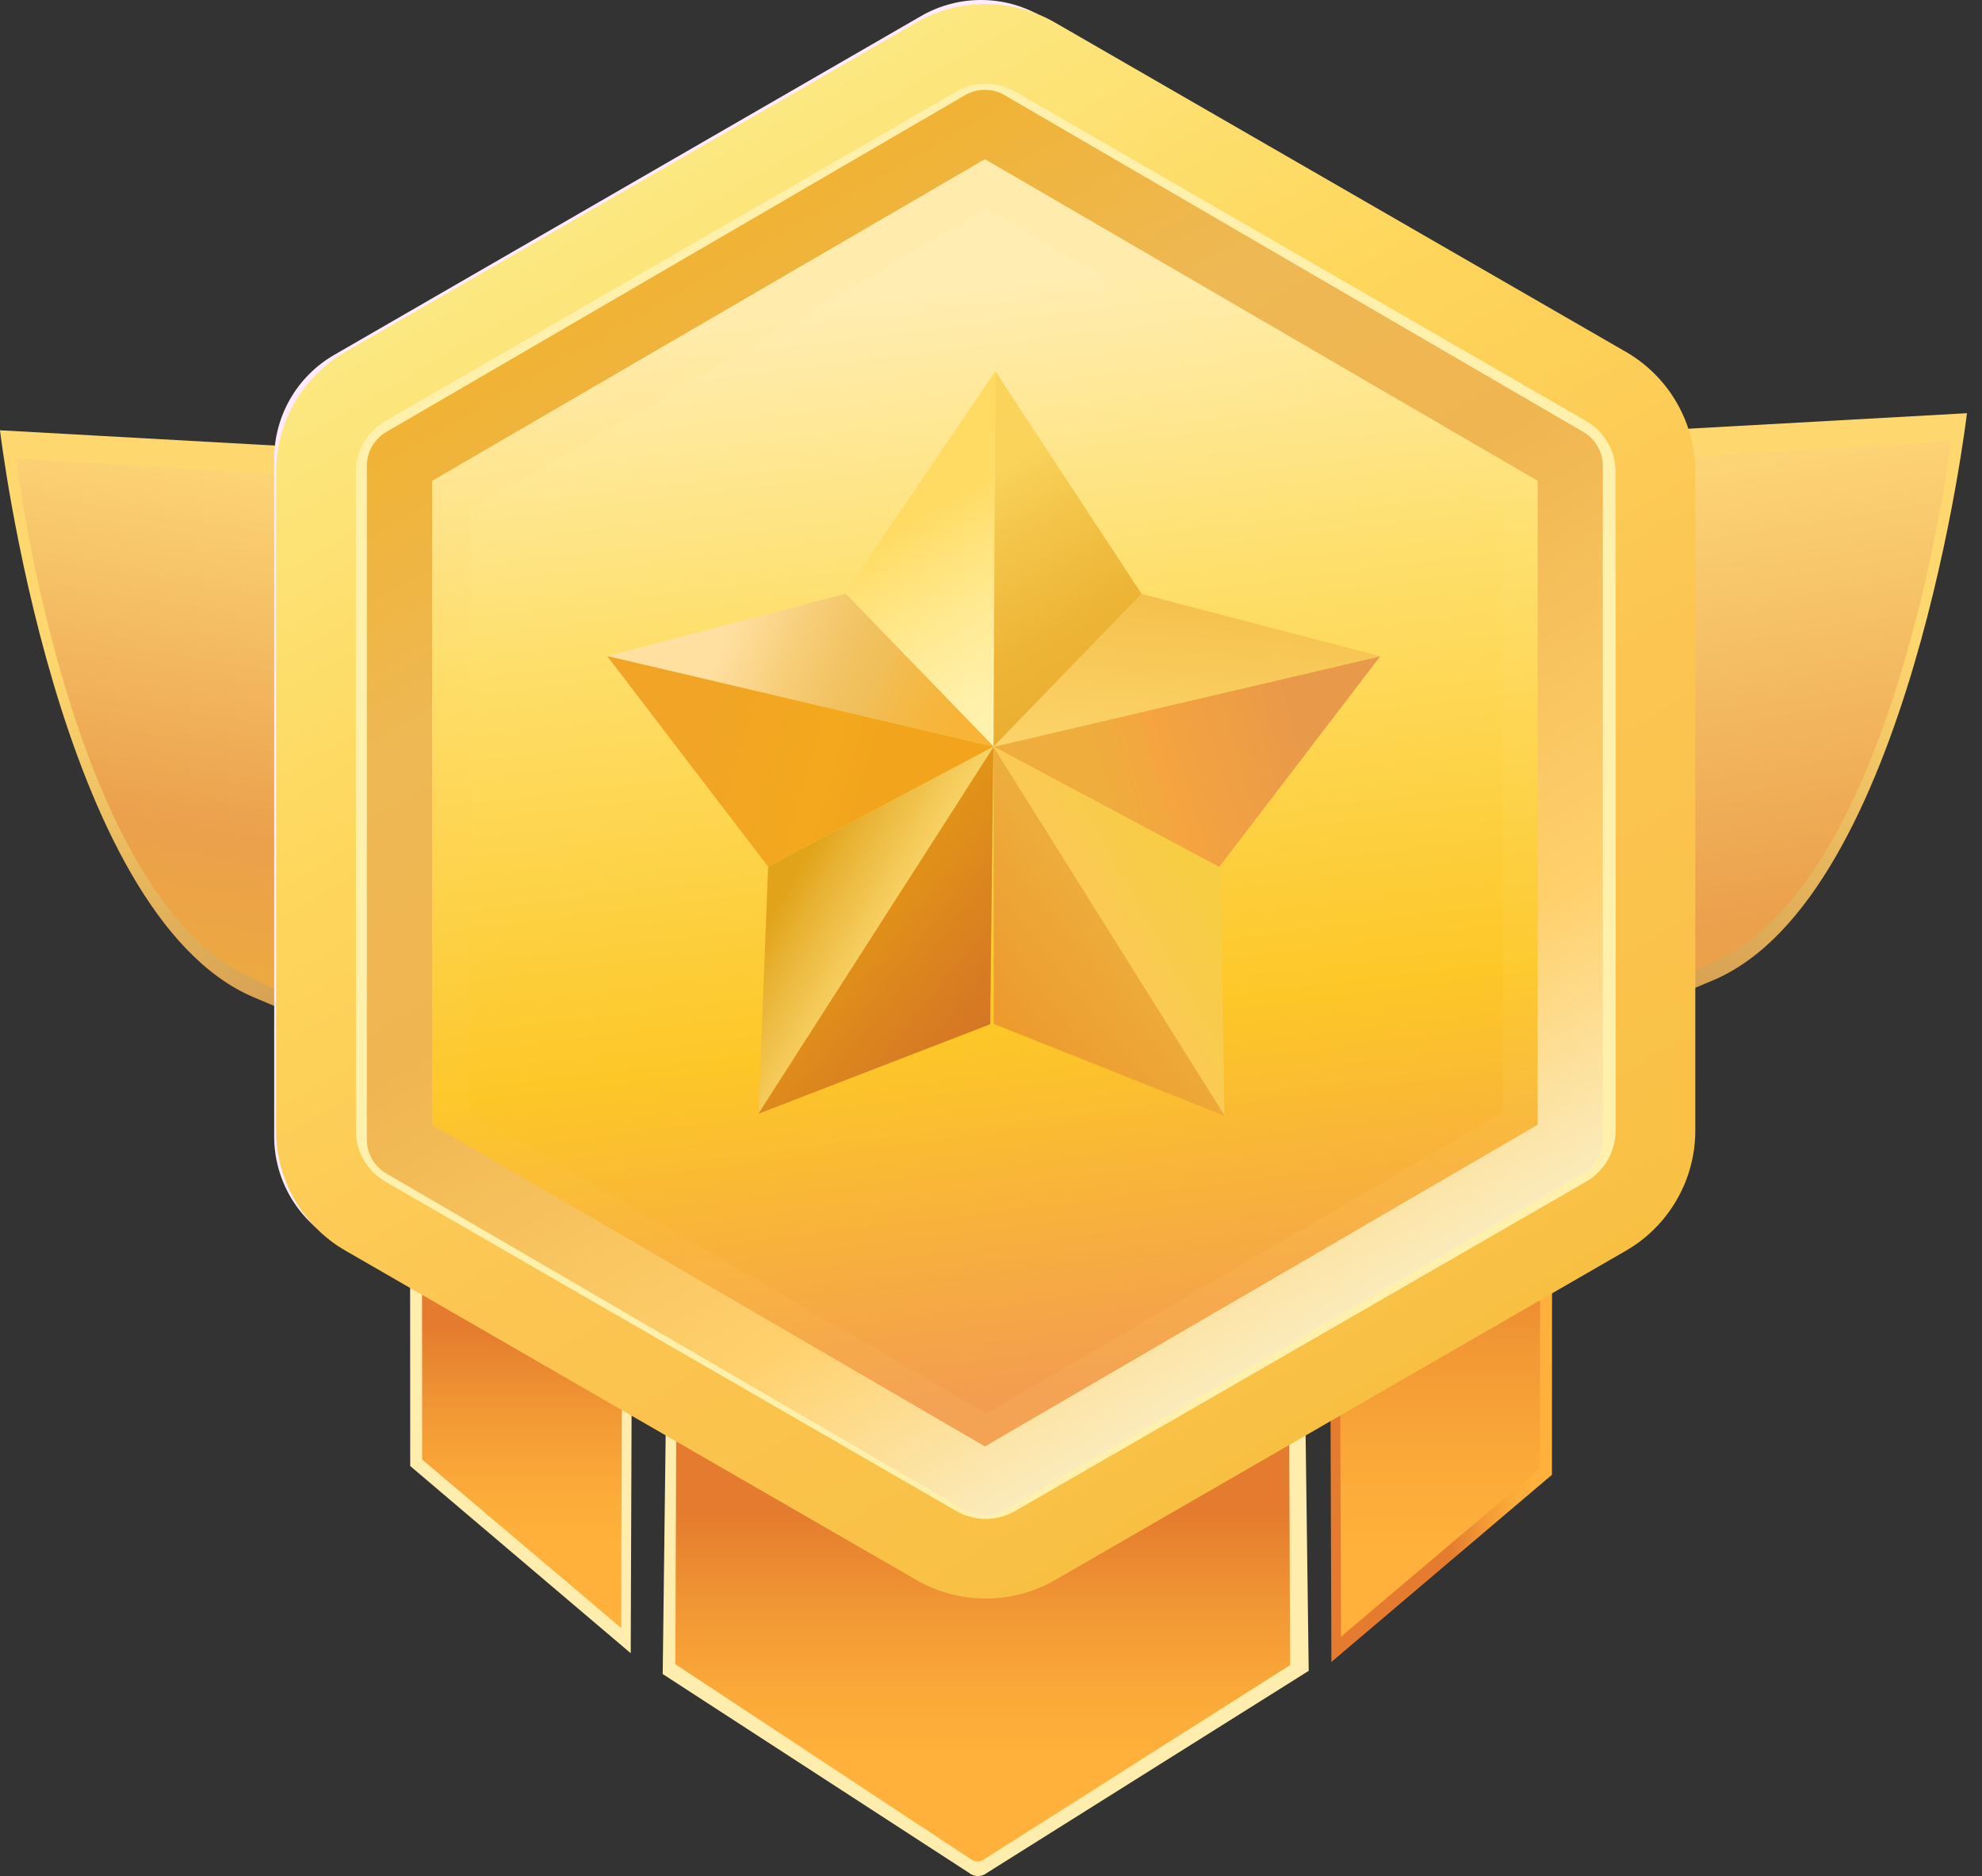 <svg width="112" height="106" viewBox="0 0 112 106" fill="none" xmlns="http://www.w3.org/2000/svg">
<rect x="0" y="0" width="112" height="106" fill="#333333" stroke="none"/>
<path d="M32.026 26.093L0 24.311C0 24.311 3.238 51.657 14.343 56.35C25.448 61.042 39.831 67.073 39.831 67.073L32.026 26.093Z" fill="url(#paint0_linear_104_4797)"/>
<path d="M37.748 28.141L0.905 25.903C0.905 25.903 3.822 49.994 13.788 55.037C23.606 60.003 39.633 65.695 39.633 65.695L37.748 28.141Z" fill="url(#paint1_linear_104_4797)"/>
<path d="M79.126 25.129L111.151 23.347C111.151 23.347 107.913 50.693 96.809 55.385C85.704 60.077 71.32 66.109 71.32 66.109L79.126 25.129Z" fill="url(#paint2_linear_104_4797)"/>
<path d="M73.403 27.177L110.246 24.938C110.246 24.938 107.329 49.03 97.363 54.072C87.545 59.039 71.519 64.731 71.519 64.731L73.403 27.177Z" fill="url(#paint3_linear_104_4797)"/>
<path d="M35.641 93.409L23.181 82.833L23.16 38.656L35.838 38.67L35.641 93.409Z" fill="#FFEDAD"/>
<path d="M35.1 91.982L23.855 82.464L23.834 39.979L35.268 40.022L35.1 91.982Z" fill="url(#paint4_linear_104_4797)"/>
<path d="M75.236 93.903L87.698 83.327L87.719 39.149L75.039 39.164L75.236 93.903Z" fill="url(#paint5_linear_104_4797)"/>
<path d="M75.778 92.475L87.024 82.958L87.043 40.472L75.608 40.513L75.778 92.475Z" fill="url(#paint6_linear_104_4797)"/>
<path d="M74.524 38.893V39.573L36.958 39.514V38.834L74.524 38.893Z" fill="url(#paint7_linear_104_4797)"/>
<path d="M37.659 77.657L37.448 94.585L54.751 105.815C55.045 106.058 55.469 106.062 55.768 105.823L73.953 94.405L73.712 76.031L55.158 83.621L37.659 77.657Z" fill="#FFEDAD"/>
<path d="M38.342 44.227L38.164 94.03L54.817 105.016C55.057 105.221 55.409 105.223 55.653 105.024L72.9 94.081L72.721 44.278L38.342 44.227Z" fill="url(#paint8_linear_104_4797)"/>
<path d="M91.988 70.086L58.825 89.231C56.728 90.442 54.144 90.442 52.046 89.231L18.884 70.086C16.787 68.876 15.494 66.637 15.494 64.216V25.923C15.494 23.502 16.787 21.264 18.884 20.053L52.046 0.908C54.144 -0.303 56.728 -0.303 58.825 0.908L91.988 20.053C94.085 21.264 95.378 23.502 95.378 25.923V64.216C95.378 66.637 94.085 68.874 91.988 70.086Z" fill="#FEEBFF"/>
<path d="M90.228 67.37L57.782 85.731C56.318 86.561 54.525 86.561 53.061 85.731L20.615 67.37C19.298 66.625 18.487 65.246 18.487 63.755V26.771C18.487 25.28 19.298 23.902 20.615 23.156L53.061 4.795C54.525 3.966 56.318 3.966 57.782 4.795L90.228 23.156C91.545 23.902 92.356 25.28 92.356 26.771V63.757C92.356 65.248 91.545 66.625 90.228 67.37Z" fill="#FFF1AC"/>
<path d="M55.702 90.321C54.352 90.321 53.001 89.973 51.796 89.279L19.514 70.659C17.102 69.269 15.602 66.674 15.602 63.886V26.66C15.602 23.875 17.102 21.28 19.514 19.887L51.794 1.268C54.203 -0.122 57.197 -0.12 59.606 1.268L91.888 19.887C94.3 21.278 95.799 23.873 95.799 26.66V63.889C95.799 66.674 94.3 69.269 91.888 70.662L59.608 89.281C58.403 89.973 57.052 90.321 55.702 90.321ZM55.702 4.732C55.131 4.732 54.557 4.879 54.047 5.174L21.767 23.793C20.745 24.383 20.11 25.483 20.11 26.663V63.891C20.11 65.07 20.745 66.17 21.767 66.76L54.047 85.379C55.067 85.967 56.337 85.967 57.357 85.379L89.637 66.76C90.659 66.17 91.294 65.07 91.294 63.891V26.66C91.294 25.481 90.659 24.381 89.637 23.791L57.357 5.172C56.845 4.879 56.273 4.732 55.702 4.732Z" fill="url(#paint9_linear_104_4797)"/>
<path d="M88.194 65.877L57.681 83.145C56.45 83.841 54.937 83.841 53.706 83.145L23.194 65.877C21.963 65.181 21.207 63.895 21.207 62.502V27.965C21.207 26.572 21.965 25.286 23.194 24.59L53.706 7.322C54.937 6.626 56.45 6.626 57.681 7.322L88.194 24.59C89.425 25.286 90.18 26.572 90.18 27.965V62.502C90.18 63.895 89.423 65.181 88.194 65.877Z" fill="#FEEBFF"/>
<path d="M88.398 65.537L56.551 83.925C56.043 84.218 55.418 84.218 54.912 83.925L23.064 65.537C22.556 65.244 22.245 64.704 22.245 64.118V27.344C22.245 26.759 22.558 26.218 23.064 25.925L54.912 7.537C55.42 7.245 56.045 7.245 56.551 7.537L88.398 25.925C88.906 26.218 89.218 26.759 89.218 27.344V64.118C89.218 64.704 88.904 65.244 88.398 65.537Z" fill="url(#paint10_linear_104_4797)"/>
<g opacity="0.29">
<path opacity="0.29" d="M55.745 83.646L23.293 64.728V26.92L55.745 8.002L88.197 26.92V64.728L55.745 83.646ZM26.57 62.846L55.745 79.853L84.92 62.846V28.803L55.745 11.795L26.57 28.803V62.846Z" fill="url(#paint11_linear_104_4797)"/>
</g>
<path d="M55.654 85.639C55.268 85.639 54.883 85.539 54.539 85.34L21.831 66.307C21.151 65.912 20.73 65.177 20.73 64.39V26.323C20.73 25.536 21.151 24.801 21.831 24.405L54.537 5.375C55.225 4.975 56.079 4.975 56.766 5.375L89.474 24.407C90.153 24.803 90.575 25.538 90.575 26.325V64.392C90.575 65.179 90.153 65.914 89.474 66.309L56.768 85.34C56.426 85.539 56.038 85.639 55.654 85.639ZM24.418 63.547L55.656 81.723L86.893 63.547V27.168L55.656 8.992L24.418 27.168V63.547Z" fill="url(#paint12_linear_104_4797)"/>
<path d="M56.152 42.208C56.107 41.937 56.242 20.973 56.242 20.973L47.658 33.624L56.152 42.208Z" fill="url(#paint13_linear_104_4797)"/>
<path d="M56.239 20.969L64.516 33.567L56.149 42.204L56.239 20.969Z" fill="url(#paint14_linear_104_4797)"/>
<path d="M64.501 33.554L77.976 37.075L56.135 42.193L64.501 33.554Z" fill="url(#paint15_linear_104_4797)"/>
<path d="M77.991 37.083L68.896 48.981L56.152 42.199L77.991 37.083Z" fill="url(#paint16_linear_104_4797)"/>
<path d="M47.789 33.546L34.316 37.067L56.155 42.183L47.789 33.546Z" fill="url(#paint17_linear_104_4797)"/>
<path d="M34.31 37.069L43.405 48.966L56.148 42.185L34.31 37.069Z" fill="url(#paint18_linear_104_4797)"/>
<path d="M43.406 48.966L42.869 62.899L56.149 42.185L43.406 48.966Z" fill="url(#paint19_linear_104_4797)"/>
<path d="M56.134 42.216L55.956 57.869L42.855 62.93L56.134 42.216Z" fill="url(#paint20_linear_104_4797)"/>
<path d="M68.991 49.046L69.188 63.018L56.123 42.167L68.991 49.046Z" fill="url(#paint21_linear_104_4797)"/>
<path d="M56.141 42.197L56.155 57.853L69.205 63.049L56.141 42.197Z" fill="url(#paint22_linear_104_4797)"/>
<defs>
<linearGradient id="paint0_linear_104_4797" x1="14.231" y1="20.784" x2="41.048" y2="107.785" gradientUnits="userSpaceOnUse">
<stop offset="0.133" stop-color="#FED76E"/>
<stop offset="0.421" stop-color="#D1994E"/>
<stop offset="0.556" stop-color="#D86F2B"/>
</linearGradient>
<linearGradient id="paint1_linear_104_4797" x1="18.979" y1="25.264" x2="5.029" y2="113.854" gradientUnits="userSpaceOnUse">
<stop stop-color="#FED97A"/>
<stop offset="0.252" stop-color="#EBA04C"/>
<stop offset="0.45" stop-color="#EEB332"/>
</linearGradient>
<linearGradient id="paint2_linear_104_4797" x1="96.92" y1="19.82" x2="70.103" y2="106.821" gradientUnits="userSpaceOnUse">
<stop offset="0.133" stop-color="#FED76E"/>
<stop offset="0.421" stop-color="#D1994E"/>
<stop offset="0.556" stop-color="#D86F2B"/>
</linearGradient>
<linearGradient id="paint3_linear_104_4797" x1="92.172" y1="24.3" x2="106.122" y2="112.89" gradientUnits="userSpaceOnUse">
<stop stop-color="#FED97A"/>
<stop offset="0.317" stop-color="#EBA04C"/>
<stop offset="0.577" stop-color="#EEB332"/>
</linearGradient>
<linearGradient id="paint4_linear_104_4797" x1="29.552" y1="39.979" x2="29.552" y2="91.983" gradientUnits="userSpaceOnUse">
<stop offset="0.672" stop-color="#E47B2E"/>
<stop offset="0.759" stop-color="#F19634"/>
<stop offset="0.847" stop-color="#FBAA39"/>
<stop offset="0.906" stop-color="#FFB13B"/>
</linearGradient>
<linearGradient id="paint5_linear_104_4797" x1="75.04" y1="66.526" x2="87.719" y2="66.526" gradientUnits="userSpaceOnUse">
<stop offset="0.542" stop-color="#E47B2E"/>
<stop offset="0.678" stop-color="#F19634"/>
<stop offset="0.814" stop-color="#FBAA39"/>
<stop offset="0.906" stop-color="#FFB13B"/>
</linearGradient>
<linearGradient id="paint6_linear_104_4797" x1="81.327" y1="40.472" x2="81.327" y2="92.475" gradientUnits="userSpaceOnUse">
<stop offset="0.542" stop-color="#E47B2E"/>
<stop offset="0.678" stop-color="#F19634"/>
<stop offset="0.814" stop-color="#FBAA39"/>
<stop offset="0.906" stop-color="#FFB13B"/>
</linearGradient>
<linearGradient id="paint7_linear_104_4797" x1="55.741" y1="38.835" x2="55.741" y2="39.573" gradientUnits="userSpaceOnUse">
<stop offset="0.254" stop-color="#771351"/>
<stop offset="0.638" stop-color="#DD1936"/>
</linearGradient>
<linearGradient id="paint8_linear_104_4797" x1="55.531" y1="44.227" x2="55.531" y2="105.171" gradientUnits="userSpaceOnUse">
<stop offset="0.676" stop-color="#E47B2E"/>
<stop offset="0.762" stop-color="#F19634"/>
<stop offset="0.848" stop-color="#FBAA39"/>
<stop offset="0.906" stop-color="#FFB13B"/>
</linearGradient>
<linearGradient id="paint9_linear_104_4797" x1="35.662" y1="10.565" x2="75.74" y2="79.983" gradientUnits="userSpaceOnUse">
<stop stop-color="#FCE881"/>
<stop offset="0.313" stop-color="#FED65B"/>
<stop offset="0.637" stop-color="#FCC552"/>
<stop offset="1" stop-color="#F8C043"/>
</linearGradient>
<linearGradient id="paint10_linear_104_4797" x1="52.169" y1="16.698" x2="60.352" y2="83.393" gradientUnits="userSpaceOnUse">
<stop stop-color="#FFEDB1"/>
<stop offset="0.266" stop-color="#FEDF6B"/>
<stop offset="0.623" stop-color="#FDC727"/>
<stop offset="0.927" stop-color="#F39D50"/>
</linearGradient>
<linearGradient id="paint11_linear_104_4797" x1="23.293" y1="45.824" x2="88.196" y2="45.824" gradientUnits="userSpaceOnUse">
<stop stop-color="#FFC961"/>
<stop offset="1" stop-color="#FFE98B"/>
</linearGradient>
<linearGradient id="paint12_linear_104_4797" x1="38.063" y1="14.888" x2="73.246" y2="75.826" gradientUnits="userSpaceOnUse">
<stop stop-color="#F0B335"/>
<stop offset="0.229" stop-color="#EEB854"/>
<stop offset="0.45" stop-color="#EFB550"/>
<stop offset="0.796" stop-color="#FFD06C"/>
<stop offset="1" stop-color="#FBEBBB"/>
</linearGradient>
<linearGradient id="paint13_linear_104_4797" x1="50.283" y1="24.413" x2="59.456" y2="40.299" gradientUnits="userSpaceOnUse">
<stop offset="0.268" stop-color="#FFDB63"/>
<stop offset="0.394" stop-color="#FFE176"/>
<stop offset="0.647" stop-color="#FFEB97"/>
<stop offset="0.858" stop-color="#FFF1AB"/>
<stop offset="1" stop-color="#FFF3B2"/>
</linearGradient>
<linearGradient id="paint14_linear_104_4797" x1="51.984" y1="23.426" x2="61.156" y2="39.313" gradientUnits="userSpaceOnUse">
<stop offset="0.268" stop-color="#F9D35A"/>
<stop offset="0.456" stop-color="#F4C64B"/>
<stop offset="0.781" stop-color="#EDB537"/>
<stop offset="1" stop-color="#EAAF30"/>
</linearGradient>
<linearGradient id="paint15_linear_104_4797" x1="67.547" y1="32.284" x2="66.218" y2="52.147" gradientUnits="userSpaceOnUse">
<stop stop-color="#F4BC46"/>
<stop offset="0.13" stop-color="#F6C350"/>
<stop offset="0.486" stop-color="#FBD267"/>
<stop offset="0.71" stop-color="#FDD870"/>
<stop offset="0.726" stop-color="#FDDA76"/>
<stop offset="0.827" stop-color="#FEE897"/>
<stop offset="0.912" stop-color="#FFF0AB"/>
<stop offset="0.969" stop-color="#FFF3B2"/>
</linearGradient>
<linearGradient id="paint16_linear_104_4797" x1="73.747" y1="42.262" x2="62.745" y2="45.524" gradientUnits="userSpaceOnUse">
<stop stop-color="#E9994A"/>
<stop offset="0.155" stop-color="#EC9C47"/>
<stop offset="0.71" stop-color="#F5A43F"/>
<stop offset="0.75" stop-color="#F4A63F"/>
<stop offset="1" stop-color="#EEAD3D"/>
</linearGradient>
<linearGradient id="paint17_linear_104_4797" x1="41.259" y1="35.393" x2="54.421" y2="40.943" gradientUnits="userSpaceOnUse">
<stop stop-color="#FFE0A1"/>
<stop offset="0.008" stop-color="#FFDFA0"/>
<stop offset="0.265" stop-color="#F7CE7A"/>
<stop offset="0.472" stop-color="#F2C363"/>
<stop offset="0.601" stop-color="#F0BF5A"/>
<stop offset="0.67" stop-color="#F2BC51"/>
<stop offset="0.867" stop-color="#F6B63D"/>
<stop offset="1" stop-color="#F7B436"/>
</linearGradient>
<linearGradient id="paint18_linear_104_4797" x1="38.553" y1="42.247" x2="49.554" y2="45.509" gradientUnits="userSpaceOnUse">
<stop stop-color="#F1A426"/>
<stop offset="0.026" stop-color="#F1A426"/>
<stop offset="0.71" stop-color="#F3A81D"/>
<stop offset="1" stop-color="#F2A41C"/>
</linearGradient>
<linearGradient id="paint19_linear_104_4797" x1="44.695" y1="49.761" x2="52.957" y2="54.534" gradientUnits="userSpaceOnUse">
<stop stop-color="#E1A31A"/>
<stop offset="0.236" stop-color="#EAB639"/>
<stop offset="0.567" stop-color="#F6CE5F"/>
<stop offset="0.834" stop-color="#FCDD76"/>
<stop offset="1" stop-color="#FFE27F"/>
</linearGradient>
<linearGradient id="paint20_linear_104_4797" x1="48.613" y1="51.856" x2="58.918" y2="60.231" gradientUnits="userSpaceOnUse">
<stop stop-color="#E19318"/>
<stop offset="0.461" stop-color="#D97F21"/>
<stop offset="1" stop-color="#D16B29"/>
</linearGradient>
<linearGradient id="paint21_linear_104_4797" x1="67.629" y1="49.788" x2="59.115" y2="54.59" gradientUnits="userSpaceOnUse">
<stop stop-color="#F7CD43"/>
<stop offset="0.541" stop-color="#FACA53"/>
<stop offset="1" stop-color="#FBC85C"/>
</linearGradient>
<linearGradient id="paint22_linear_104_4797" x1="63.56" y1="51.916" x2="53.17" y2="60.185" gradientUnits="userSpaceOnUse">
<stop stop-color="#EDAE3D"/>
<stop offset="0.265" stop-color="#EDA636"/>
<stop offset="1" stop-color="#EE9227"/>
</linearGradient>
</defs>
</svg>
